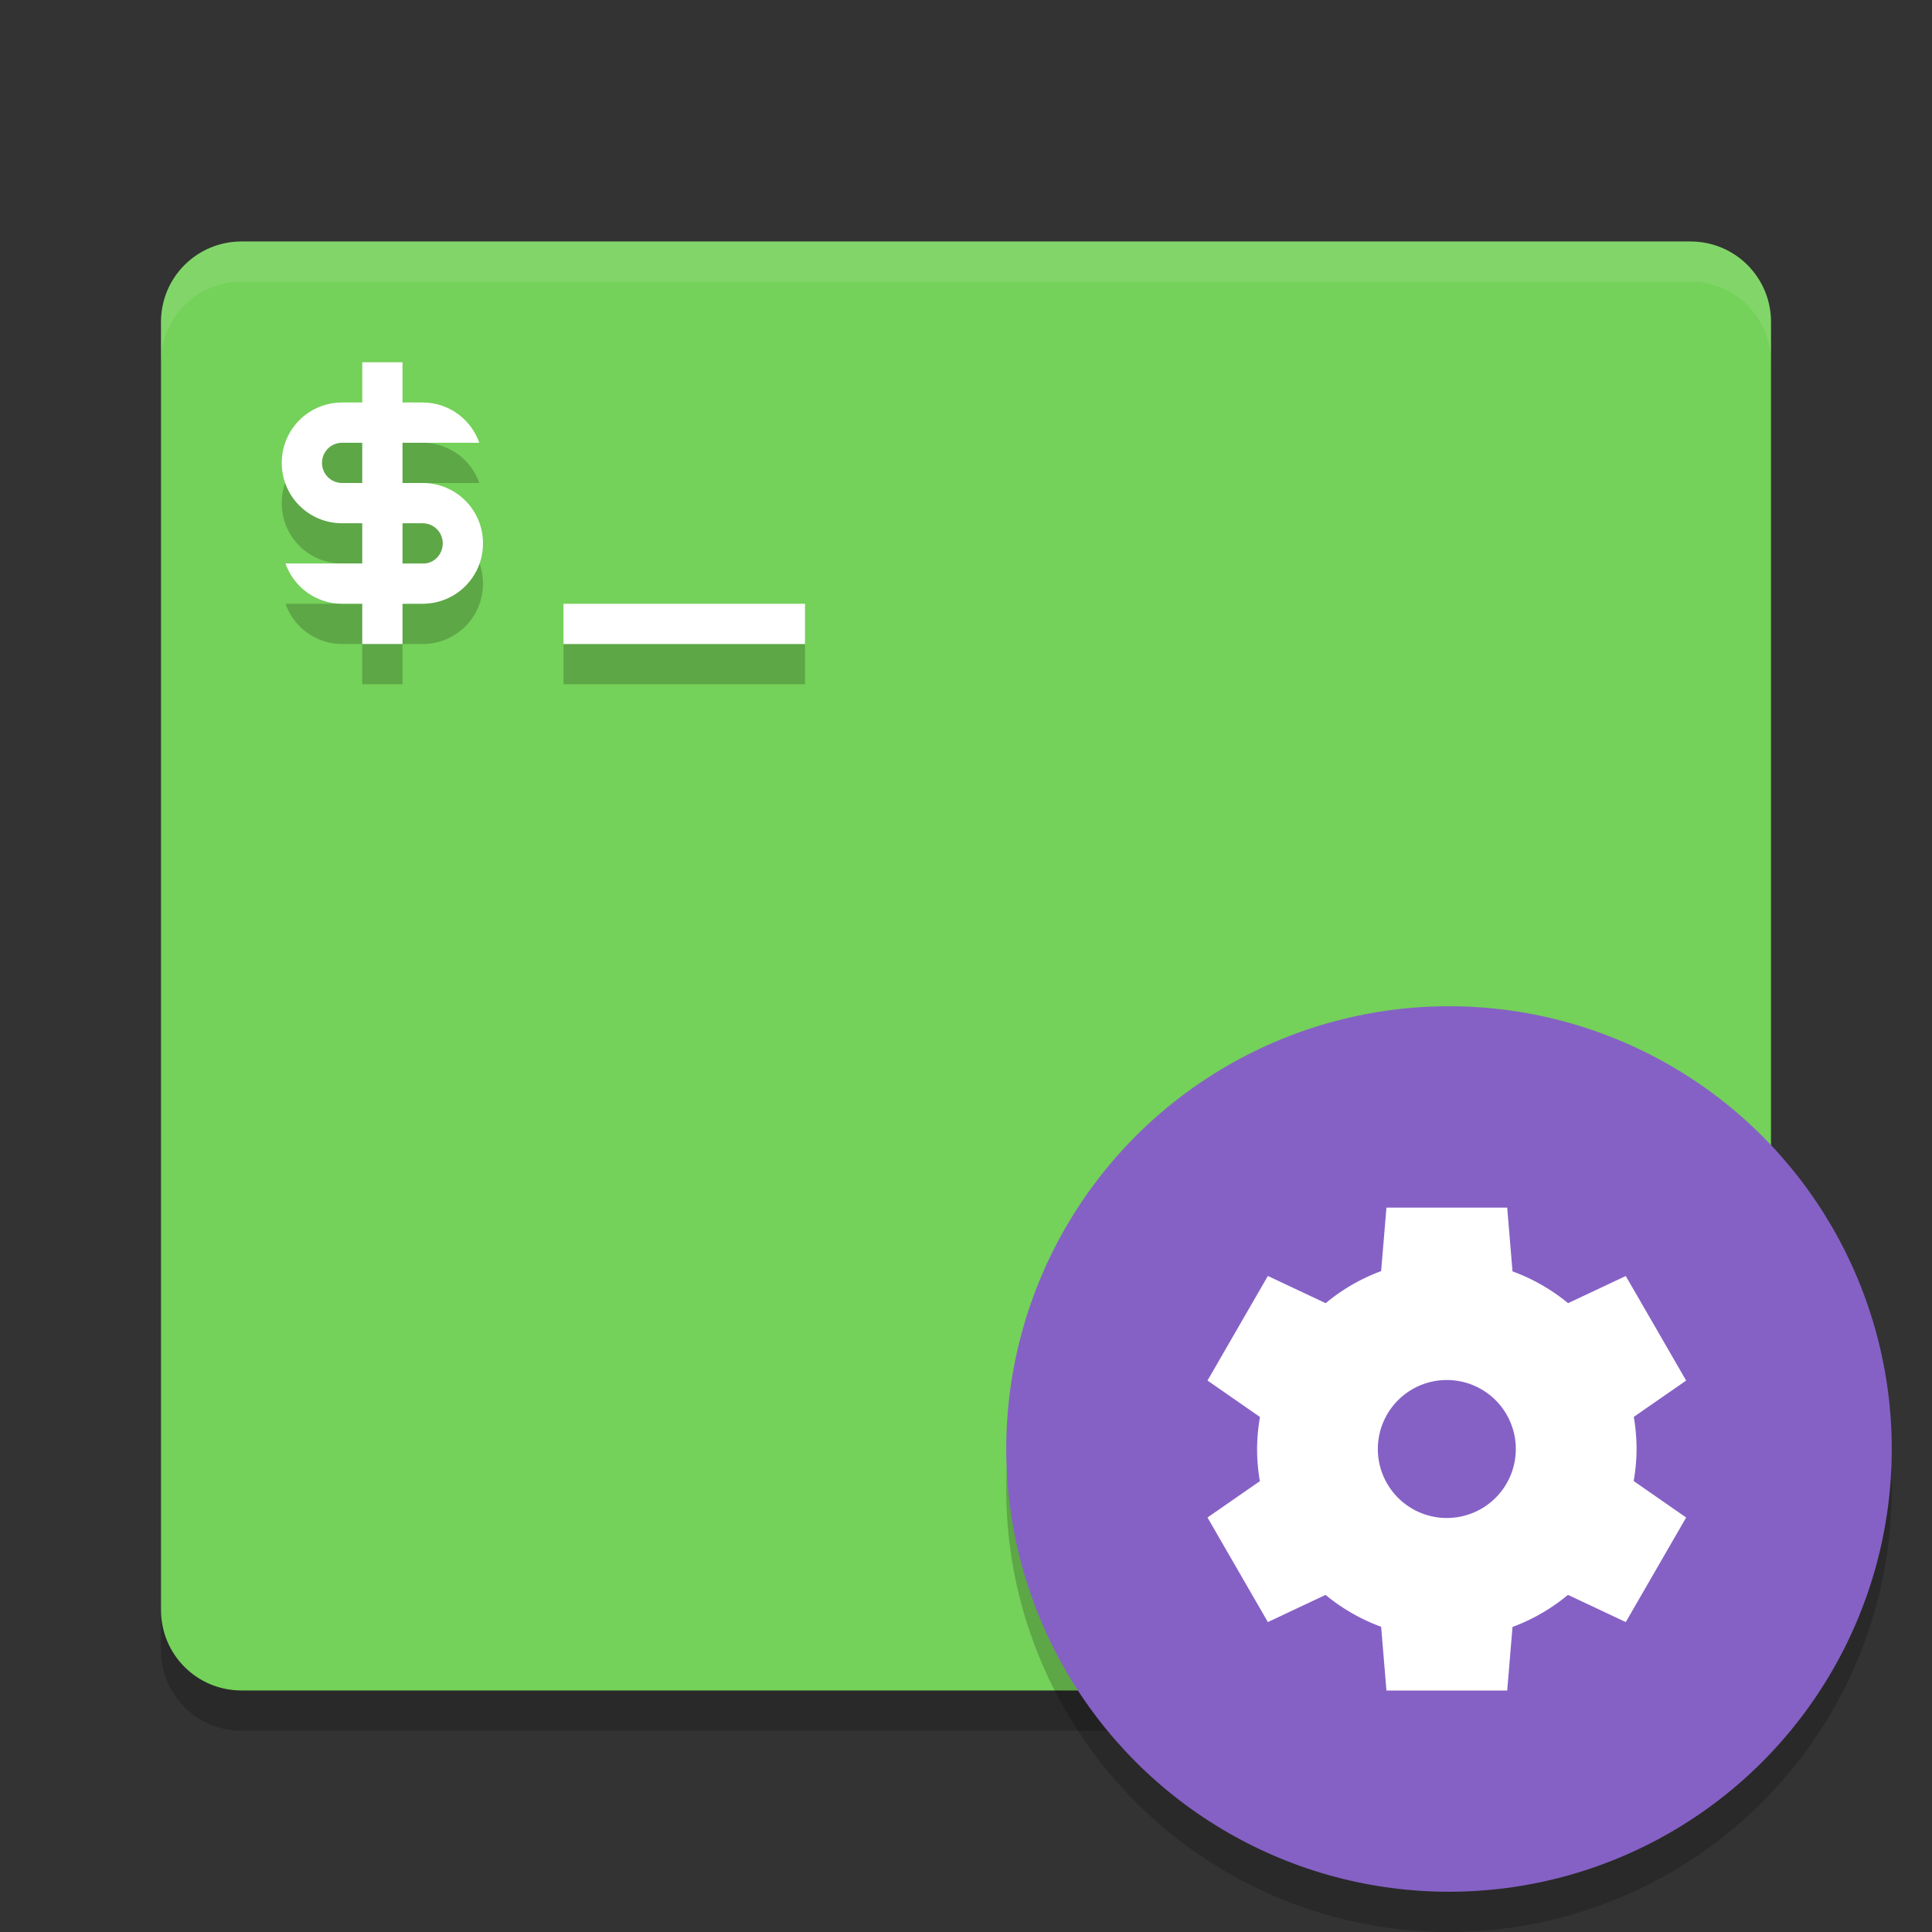 <?xml version="1.0" encoding="UTF-8" standalone="no"?>
<svg xmlns="http://www.w3.org/2000/svg" height="48" width="48" version="1">
 <rect width="100%" height="100%" fill="#333333" stroke="none"/>
 <path fill="#74d159" d="m44 40v-32c0-1.108-0.892-2-2-2h-36c-1.108 0-2 0.892-2 2v32c0 1.108 0.892 2 2 2h36c1.108 0 2-0.892 2-2z"/>
 <path opacity=".1" fill="#fff" d="m6 6c-1.108 0-2 0.892-2 2v1c0-1.108 0.892-2 2-2h36c1.108 0 2 0.892 2 2v-1c0-1.108-0.892-2-2-2h-36z"/>
 <path opacity=".2" d="m4 40v1c0 1.108 0.892 2 2 2h36c1.108 0 2-0.892 2-2v-1c0 1.108-0.892 2-2 2h-36c-1.108 0-2-0.892-2-2z"/>
 <g opacity=".2" style="enable-background:new" transform="translate(-145,-236)">
  <path style="color:#bebebe;enable-background:accumulate" d="m9 9v1h-0.5c-0.831 0-1.5 0.669-1.5 1.5s0.669 1.5 1.5 1.5h0.5v1h-0.5-1.408c0.206 0.582 0.754 1 1.408 1h0.5v1h1v-1h0.5c0.831 0 1.5-0.669 1.5-1.5s-0.669-1.5-1.5-1.5h-0.5v-1h0.5 1.408c-0.206-0.582-0.754-1-1.408-1h-0.5v-1h-1zm-0.5 2h0.5v1h-0.5c-0.277 0-0.5-0.223-0.5-0.5s0.223-0.5 0.5-0.5zm1.5 2h0.5c0.277 0 0.5 0.223 0.5 0.5s-0.223 0.513-0.5 0.5h-0.5v-1zm4 2v1h6v-1h-6z" transform="translate(145,237)"/>
 </g>
 <g style="enable-background:new" transform="translate(-145,-237)" fill="#fff">
  <path style="color:#bebebe;enable-background:accumulate" d="m9 9v1h-0.5c-0.831 0-1.5 0.669-1.5 1.5s0.669 1.5 1.5 1.5h0.5v1h-0.5-1.408c0.206 0.582 0.754 1 1.408 1h0.5v1h1v-1h0.5c0.831 0 1.5-0.669 1.5-1.5s-0.669-1.5-1.5-1.5h-0.5v-1h0.5 1.408c-0.206-0.582-0.754-1-1.408-1h-0.5v-1h-1zm-0.5 2h0.5v1h-0.5c-0.277 0-0.5-0.223-0.5-0.5s0.223-0.5 0.5-0.5zm1.5 2h0.5c0.277 0 0.5 0.223 0.5 0.5s-0.223 0.513-0.5 0.5h-0.5v-1zm4 2v1h6v-1h-6z" transform="translate(145,237)"/>
 </g>
 <g>
  <circle opacity=".2" style="enable-background:new" cx="36" cy="37" r="11"/>
  <circle style="enable-background:new" cx="36" cy="36" r="11" fill="#8561c5"/>
  <path style="enable-background:new" fill="#fff" d="m34.446 30-0.132 1.58a4.714 4.714 0 0 0 -1.378 0.797l-1.436-0.676-1.5 2.598 1.304 0.906a4.714 4.714 0 0 0 -0.072 0.795 4.714 4.714 0 0 0 0.069 0.799l-1.301 0.903 1.5 2.598 1.433-0.675a4.714 4.714 0 0 0 1.381 0.792l0.132 1.584h3l0.132-1.58a4.714 4.714 0 0 0 1.378 -0.797l1.436 0.676 1.5-2.598-1.304-0.906a4.714 4.714 0 0 0 0.072 -0.795 4.714 4.714 0 0 0 -0.069 -0.799l1.301-0.902-1.5-2.598-1.433 0.675a4.714 4.714 0 0 0 -1.381 -0.79l-0.132-1.584h-3zm1.5 4.286a1.714 1.714 0 0 1 1.714 1.714 1.714 1.714 0 0 1 -1.714 1.714 1.714 1.714 0 0 1 -1.714 -1.714 1.714 1.714 0 0 1 1.714 -1.714z"/>
 </g>
</svg>
